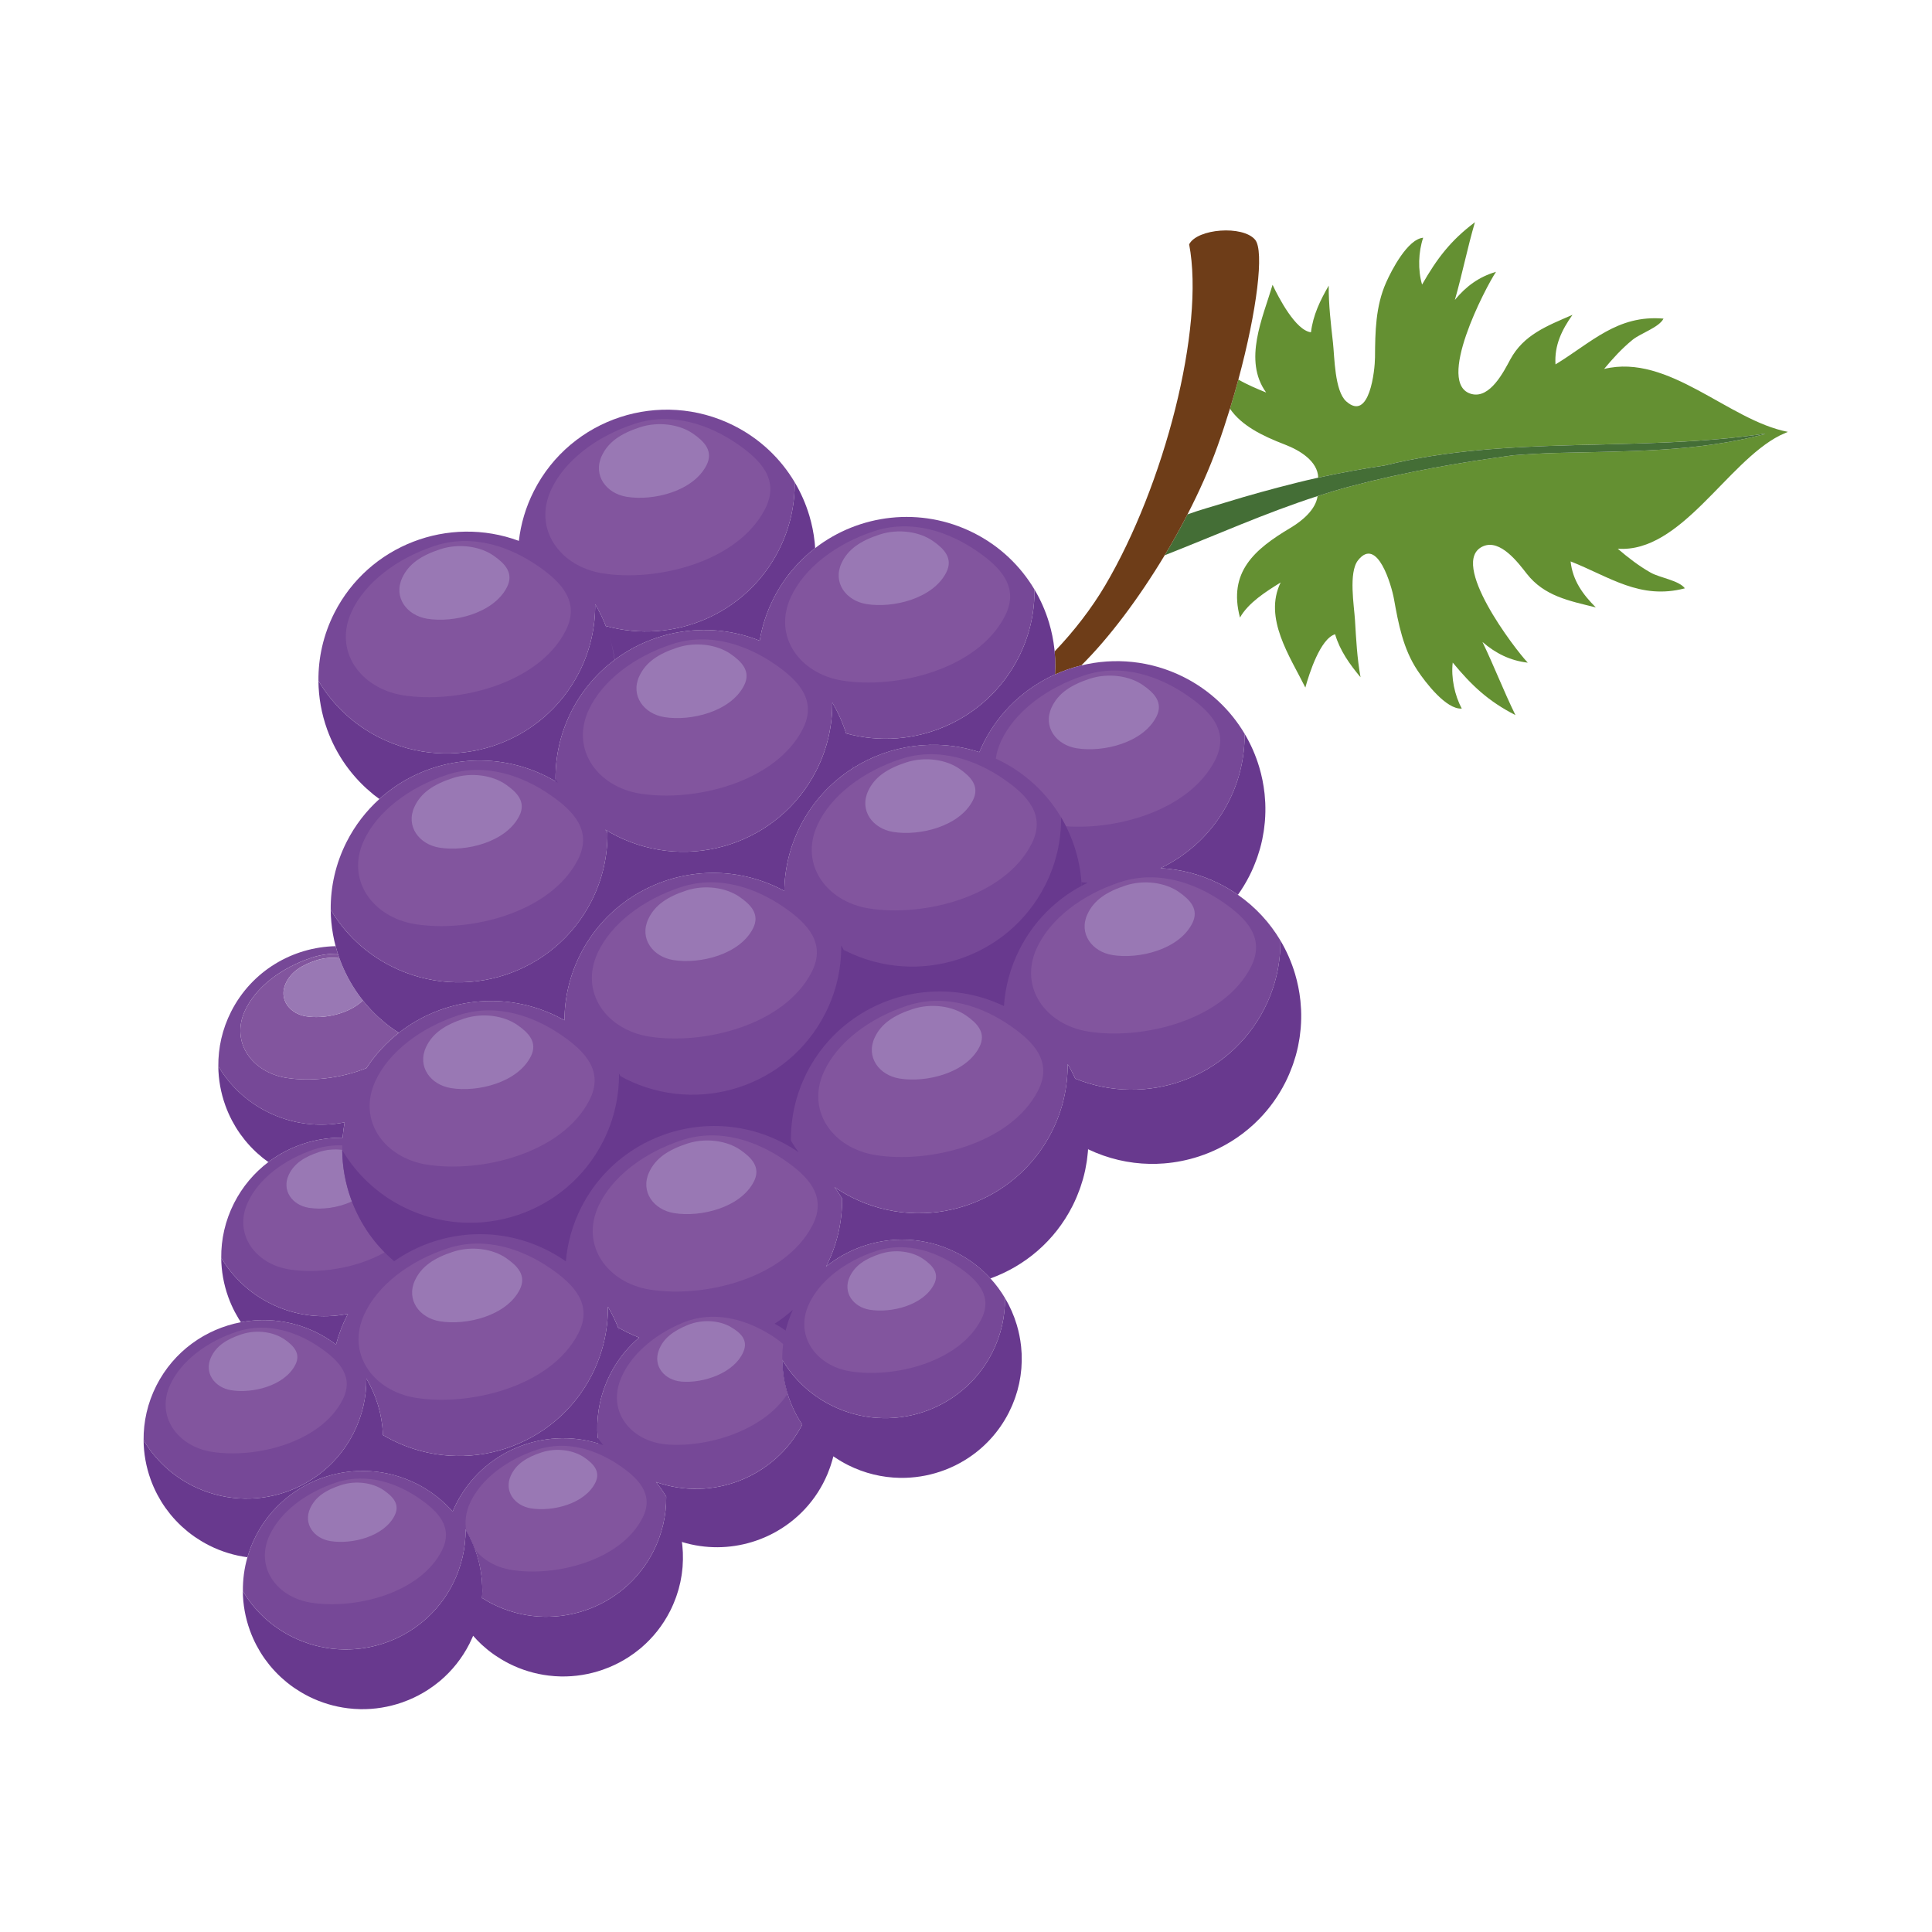 <?xml version="1.0" encoding="utf-8"?>
<!-- Generator: Adobe Illustrator 27.5.0, SVG Export Plug-In . SVG Version: 6.00 Build 0)  -->
<svg version="1.1" id="Capa_1" xmlns="http://www.w3.org/2000/svg" xmlns:xlink="http://www.w3.org/1999/xlink" x="0px" y="0px"
	 viewBox="0 0 2122 2122" style="enable-background:new 0 0 2122 2122;" xml:space="preserve">
<g>
	<path style="fill:#649032;" d="M1761.86,405.24c9.412-11.396,19.726-22.634,31.206-31.99c8.983-7.321,29.091-13.556,34.059-23.297
		c-50.759-4.43-79.237,26.38-118.662,50.285c-1.352-21.097,7.06-38.032,18.655-54.436c-27.901,12.12-53.67,21.827-68.349,49.093
		c-7.073,13.137-22.06,43.02-42.318,37.896c-40.721-10.3,15.423-117.511,26.698-134.236c-18.709,5.477-32.941,15.936-45.186,30.816
		c8.067-28.136,13.72-57.008,22.028-85.32c-26.838,20.194-41.702,39.942-58.064,68.509c-4.71-15.871-4.101-35.783,1.209-51.461
		c-17.057,1.523-34.657,35.504-40.754,49.276c-11.566,26.133-11.982,54.093-12.16,82.118c-0.088,14.083-6.008,71.285-31.637,48.31
		c-12.778-11.455-12.788-48.871-14.523-64.35c-2.345-20.936-4.832-41.612-4.671-62.741c-9.246,15.947-17.281,32.477-19.495,51.256
		c-16.795-2.024-35.444-37.829-42.169-52.172c-10.847,36.499-32.545,83.015-7.063,118.32c-9.845-4.01-20.708-8.526-30.505-14.244
		c-2.851,10.539-5.941,21.255-9.25,32.033c12.629,18.396,34.731,29.533,60.513,39.453c16.401,6.311,35.912,18.204,36.439,36.281
		c24.22-5.366,48.562-9.754,73.051-13.413c136.637-33.771,278.636-14.041,417.709-34.947l0.089,0.43
		c-75.788,19.958-150.235,18.743-227.893,20.737c-16.358,0.421-32.631,1.384-48.861,2.629
		c-59.999,8.064-119.706,18.49-178.224,33.986c-12.359,3.273-24.529,6.921-36.581,10.807c-1.995,14.831-16.749,27.165-29.85,34.965
		c-39.511,23.525-68.613,48.537-55.38,98.455c9.317-16.449,28.544-28.503,44.678-38.542c-19.098,39.09,10.214,81.275,27.123,115.419
		c4.185-15.27,16.463-53.699,32.669-58.524c5.38,18.134,16.118,33.07,27.948,47.229c-3.76-20.797-4.833-41.592-6.089-62.621
		c-0.928-15.547-7.294-52.424,3.347-65.867c21.342-26.962,36.924,28.416,39.412,42.28c4.951,27.59,10.125,55.075,25.978,78.881
		c8.354,12.546,31.491,43.069,48.561,41.697c-7.906-14.557-11.899-34.079-9.961-50.515c20.993,25.397,39.007,42.354,68.899,57.733
		c-13.013-26.502-23.503-54.004-36.248-80.374c14.602,12.601,30.412,20.511,49.783,22.755
		c-13.962-14.584-87.563-110.78-49.187-127.795c19.093-8.464,38.955,18.461,48.164,30.216
		c19.114,24.398,46.163,29.622,75.727,36.863c-14.222-14.212-25.399-29.485-27.661-50.504
		c42.927,16.916,76.243,42.48,125.513,29.561c-6.556-8.764-27.435-11.52-37.536-17.221c-12.908-7.285-24.988-16.622-36.205-26.268
		c69.441,4.866,119.7-94.607,177.888-124.335c3.124-1.341,6.144-2.684,8.942-4.03C1898.523,461.825,1832.908,387.902,1761.86,405.24
		z"/>
	<path style="fill:#446E36;" d="M1938.622,476.28c-139.073,20.907-281.073,1.176-417.709,34.947
		c-24.489,3.659-48.831,8.046-73.051,13.413c-8.193,1.815-16.371,3.74-24.536,5.79c-25.956,6.516-51.805,13.593-77.37,21.495
		c-13.586,4.2-27.915,8.055-41.678,13.036c-7.808,15.148-16.219,30.206-25.047,44.9c56.202-21.999,110.58-46.501,167.923-64.992
		c12.052-3.886,24.222-7.534,36.581-10.807c58.517-15.497,118.225-25.922,178.224-33.986c16.23-1.245,32.502-2.209,48.861-2.629
		c77.658-1.995,152.105-0.78,227.893-20.737L1938.622,476.28z"/>
	<path style="fill:#6E3D18;" d="M1378.557,263.307c-13.499-16.091-63.676-12.264-72.461,5.052
		c17.573,92.043-27.599,265.216-92.359,374.816c-14.64,24.778-33.812,49.78-55.384,72.317c0.226,2.427,0.392,4.86,0.508,7.299
		c0.017,0.368,0.045,0.734,0.06,1.102c0.229,5.62,0.185,11.266-0.181,16.92c9.304-4.205,18.981-7.53,28.903-9.946
		c30.307-29.975,63.073-73.543,91.586-121.007c8.829-14.695,17.239-29.752,25.047-44.9c12.922-25.066,24.193-50.355,32.869-74.561
		c4.93-13.756,9.522-27.671,13.765-41.494c3.309-10.778,6.399-21.494,9.25-32.033
		C1380.526,341.585,1388.788,275.501,1378.557,263.307z"/>
	<path style="fill:#764897;" d="M849.737,657.102c-7.646,15.069-12.706,30.761-15.353,46.578
		c-54.344-21.757-114.678-12.376-159.303,21.065c-1.127-8.265-2.905-16.414-5.277-24.388c2.379,7.985,4.073,16.164,5.203,24.441
		c-19.333,14.505-35.724,33.503-47.371,56.458c-12.156,23.959-17.711,49.488-17.474,74.592c-0.009-0.015-0.019-0.029-0.028-0.044
		c0.002,0.193,0.017,0.384,0.025,0.577c0.008,0.615-0.026,1.232-0.011,1.847c-3.23-1.907-6.517-3.754-9.921-5.463
		c-62.172-31.197-134.859-19.13-183.508,24.805c-2.002-1.452-4.009-2.9-5.928-4.43c1.919,1.53,3.888,3.012,5.889,4.464
		c-14.383,12.999-26.688,28.754-35.966,47.04c-12.154,23.955-17.73,49.476-17.486,74.573c15.351,25.824,38.022,47.75,66.953,62.267
		c80.576,40.433,178.855,8.251,219.512-71.879c12.149-23.944,17.732-49.457,17.503-74.547c-0.758-1.276-1.503-2.557-2.297-3.813
		c3.947,2.419,7.988,4.736,12.204,6.851c80.576,40.433,178.855,8.251,219.512-71.88c12.149-23.944,17.732-49.457,17.502-74.547
		c6.817,11.473,12.18,23.72,15.994,36.434c-0.259-0.863-0.515-1.728-0.788-2.586c73.562,20.282,153.692-13.091,189.393-83.454
		c12.149-23.944,17.731-49.458,17.502-74.547c-15.351-25.835-38.03-47.771-66.969-62.292
		c-58.195-29.201-125.611-20.511-173.897,16.747c-0.122-1.846-0.285-3.686-0.471-5.524c0.188,1.85,0.291,3.711,0.415,5.57
		C876.75,616.34,861.019,634.867,849.737,657.102z"/>
	<path style="fill:#764897;" d="M1359.666,982.812c-6.377-4.441-13.131-8.503-20.285-12.092
		c-20.809-10.443-42.798-16.003-64.672-17.184c31.243-14.987,57.969-39.912,74.802-73.088
		c12.149-23.945,17.732-49.457,17.503-74.547c-15.351-25.835-38.029-47.771-66.969-62.293
		c-36.175-18.152-75.906-21.626-112.401-12.739c-9.922,2.417-19.599,5.741-28.903,9.946c0.365-5.654,0.409-11.3,0.181-16.92
		c0.231,5.63,0.114,11.289-0.251,16.952c-32.674,14.784-60.708,40.289-78.138,74.64c-1.778,3.505-3.367,7.053-4.867,10.619
		c-47.551-15.527-98.582-8.063-139.075,17.736l-0.058,0.038c-23.769,15.158-43.914,36.613-57.555,63.497
		c-11.611,22.883-17.244,47.2-17.523,71.209c-1.484-0.802-2.951-1.623-4.469-2.385c-55.575-27.888-119.566-21.22-167.27,11.888
		l-0.041,0.03c-21.441,14.891-39.595,35.115-52.201,59.961c-11.827,23.309-17.434,48.106-17.515,72.551
		c-2.313-1.303-4.662-2.565-7.061-3.769c-58.568-29.389-126.468-20.383-174.816,17.484l-0.074,0.059
		c-13.644,10.7-25.729,23.691-35.6,38.783c-28.715,11.493-61.888,14.854-88.061,10.628c-37.173-6.003-61.425-38.854-45.254-73.859
		c11.782-25.506,39.665-47.094,73.643-58.22c9.561-3.131,19.057-4.344,28.317-4.176l-2.438-8.339
		c-47.075,0.995-92.064,27.137-114.755,71.857c-9.784,19.283-14.272,39.827-14.072,60.029
		c12.357,20.784,30.604,38.432,53.889,50.116c27.27,13.684,57.052,16.998,84.854,11.492c-1.037,5.622-1.78,11.26-2.21,16.898
		c-29.372-0.383-58.178,9.063-81.557,26.752l-0.034,0.024c-15.363,11.631-28.384,26.812-37.667,45.107
		c-9.784,19.283-14.272,39.827-14.073,60.028c12.355,20.784,30.604,38.432,53.89,50.117c27.425,13.762,57.388,17.036,85.324,11.397
		c-0.323,0.616-0.672,1.207-0.987,1.828c-5.276,10.398-9.296,21.094-12.166,31.921c-6.346-4.809-13.196-9.136-20.576-12.839
		c-26.935-13.516-56.322-16.921-83.829-11.697l-0.056,0.011c-38.705,7.367-73.679,31.849-92.805,69.543
		c-9.784,19.283-14.272,39.827-14.073,60.029c12.357,20.784,30.604,38.431,53.889,50.116
		c64.857,32.544,143.963,6.641,176.689-57.857c9.779-19.274,14.273-39.809,14.089-60.005c11.045,18.588,17.315,39.696,18.221,61.329
		l0.088,0.811c3.247,1.921,6.57,3.76,9.995,5.479c80.577,40.433,178.855,8.251,219.512-71.879
		c12.149-23.945,17.732-49.458,17.503-74.548c4.912,8.265,9.037,16.943,12.403,25.896c-0.403-1.075-0.779-2.161-1.206-3.227
		c2.943,1.713,5.92,3.389,9.007,4.937c4.651,2.334,9.366,4.398,14.12,6.253c-5.4,4.585-10.467,9.609-15.108,15.089
		c-0.176-0.819-0.435-1.615-0.624-2.431c0.189,0.83,0.395,1.655,0.574,2.487c-8.425,9.959-15.493,21.34-20.789,33.993
		c-8.353,19.958-11.283,40.785-9.598,60.938c-0.017-0.024-0.038-0.047-0.055-0.072c0.075,0.909,0.211,1.809,0.318,2.713
		c0.124,1.192,0.2,2.392,0.356,3.579c-60.15-18.393-126.639,8.378-155.943,66.133c-1.455,2.869-2.754,5.775-3.979,8.694
		c-10.823-12.303-24.135-22.801-39.712-30.618c-64.857-32.544-143.964-6.641-176.689,57.857c-3.789,7.468-6.756,15.13-9,22.884
		c-3.562,12.305-5.128,24.842-5.001,37.255c12.356,20.735,30.576,38.343,53.819,50.006c64.857,32.545,143.963,6.641,176.689-57.857
		c9.78-19.273,14.272-39.809,14.089-60.005c0.77,1.297,1.431,2.647,2.156,3.967c1.155,2.108,2.289,4.225,3.325,6.389
		c0.615,1.284,1.173,2.592,1.745,3.895c0.914,2.081,1.789,4.177,2.593,6.301c6.493,17.144,9.441,35.584,8.314,54.131
		c-0.044,0.734-0.016,0.655-0.016,0.655c3.696,2.344,7.489,4.585,11.486,6.592c64.857,32.544,143.964,6.641,176.69-57.857
		c9.779-19.273,14.272-39.809,14.088-60.004c-3.332-5.609-7.094-10.985-11.272-16.08c61.968,21.89,130.612-5.34,160.652-63.068
		c0.682,1.023,1.362,2.045,2.073,3.05c-9.505-13.44-16.331-28.517-20.226-44.354c-0.139-0.565-0.252-1.138-0.384-1.705
		c-0.56-2.416-1.053-4.849-1.475-7.296c-0.115-0.662-0.236-1.324-0.339-1.989c-0.468-2.984-0.86-5.982-1.12-9
		c-0.005-0.05-0.005-0.102-0.01-0.152c-0.253-2.977-0.379-5.97-0.426-8.969c-0.004-0.265-0.005-0.532-0.008-0.797
		c12.356,20.772,30.597,38.411,53.872,50.09c64.857,32.545,143.964,6.641,176.69-57.857c9.766-19.248,14.258-39.755,14.087-59.925
		c-4.558-7.682-9.883-14.956-16.015-21.638c-10.485-11.425-23.176-21.199-37.888-28.582c-33.981-17.051-71.865-18.033-104.949-5.85
		l-0.064,0.022c-13.562,5.002-26.302,12.225-37.644,21.463c0.036-0.072,0.077-0.139,0.113-0.211
		c12.149-23.944,17.732-49.457,17.503-74.547c-2.566-4.318-5.335-8.522-8.306-12.605c6.002,4.101,12.312,7.891,18.995,11.244
		c80.576,40.433,178.855,8.251,219.512-71.879c12.149-23.944,17.731-49.457,17.502-74.547c3.294,5.544,6.231,11.276,8.835,17.147
		c-0.167-0.378-0.301-0.768-0.471-1.145c78.179,31.964,169.146-0.808,207.864-77.118c12.147-23.939,17.729-49.446,17.502-74.532
		C1394.799,1013.576,1379.088,996.339,1359.666,982.812z"/>
	<path style="fill:#764897;" d="M416.708,810.063c80.576,40.433,178.855,8.251,219.512-71.879
		c12.15-23.944,17.732-49.457,17.503-74.547c5.064,8.521,9.316,17.472,12.735,26.721c-0.342-0.933-0.66-1.875-1.022-2.802
		c73.711,20.6,154.149-12.753,189.939-83.291c12.149-23.944,17.73-49.456,17.503-74.545c-15.339-25.842-38.027-47.772-66.969-62.296
		c-80.576-40.433-178.855-8.251-219.513,71.879c-8.962,17.664-14.366,36.183-16.498,54.755
		c-76.971-28.46-164.795,4.546-202.657,79.165c-12.155,23.957-17.73,49.479-17.483,74.577
		C365.108,773.622,387.779,795.546,416.708,810.063z"/>
	<path style="fill:#82559E;" d="M314.345,1183.816c26.173,4.226,59.346,0.865,88.061-10.628c9.871-15.092,21.956-28.083,35.6-38.783
		c-1.273-0.815-2.506-1.671-3.749-2.517c-0.602-0.409-1.219-0.801-1.815-1.217c-2.805-1.962-5.531-4.001-8.18-6.113
		c-0.545-0.434-1.067-0.888-1.605-1.328c-2.175-1.781-4.294-3.61-6.361-5.488c-0.613-0.558-1.229-1.112-1.833-1.678
		c-4.998-4.685-9.654-9.649-13.965-14.858c-0.438-0.529-0.866-1.062-1.296-1.597c-0.219-0.271-0.442-0.54-0.659-0.812
		c-15.542,15.137-43.034,20.577-62.566,17.423c-18.193-2.938-30.061-19.015-22.147-36.146c5.767-12.483,17.039-19.874,33.668-25.319
		c8.278-2.71,17.06-3.346,25.244-2.3c-0.582-1.625-1.161-3.25-1.692-4.893c-9.26-0.168-18.756,1.045-28.317,4.176
		c-33.979,11.126-61.861,32.714-73.643,58.22C252.92,1144.963,277.172,1177.813,314.345,1183.816z"/>
	<path style="fill:#82559E;" d="M350.702,1265.173c8.256-2.704,17.012-3.339,25.176-2.305c-0.01-1.619-0.025-3.236,0.012-4.858
		c-9.775-0.356-19.83,0.831-29.954,4.146c-33.979,11.127-61.862,32.715-73.644,58.221c-16.171,35.005,8.081,67.856,45.255,73.859
		c31.493,5.085,73.104-0.802,104.887-18.676c-3.246-3.302-6.34-6.721-9.269-10.258c-0.437-0.527-0.863-1.06-1.292-1.592
		c-1.939-2.405-3.812-4.853-5.604-7.353c-0.182-0.254-0.374-0.501-0.554-0.755c-2.032-2.872-3.962-5.804-5.797-8.79
		c-0.139-0.225-0.267-0.455-0.405-0.681c-1.693-2.786-3.292-5.622-4.811-8.497c-0.177-0.334-0.357-0.666-0.531-1.001
		c-2.879-5.543-5.458-11.227-7.676-17.047c-14.928,7.105-33.2,9.334-47.315,7.055c-18.193-2.938-30.061-19.015-22.147-36.146
		C322.8,1278.01,334.072,1270.618,350.702,1265.173z"/>
	<path style="fill:#82559E;" d="M661.542,629.668c59.67,9.635,148.774-12.198,178.813-70.696
		c16.523-32.178-5.325-53.901-30.13-71.095c-29.845-20.685-71.2-36.123-113.413-22.3c-42.214,13.823-76.855,40.644-91.492,72.331
		C585.229,581.397,615.359,622.211,661.542,629.668z"/>
	<path style="fill:#82559E;" d="M924.883,747.467c59.671,9.635,148.774-12.198,178.813-70.696
		c16.523-32.178-5.324-53.901-30.13-71.095c-29.844-20.685-71.199-36.123-113.413-22.3c-42.214,13.823-76.854,40.643-91.492,72.331
		C848.571,699.196,878.701,740.009,924.883,747.467z"/>
	<path style="fill:#82559E;" d="M1093.729,833.257c1.589,0.736,3.184,1.449,4.76,2.241c32.528,16.322,57.184,41.989,72.365,72.06
		c58.67,4.096,136.051-18.683,163.637-72.402c16.523-32.178-5.325-53.901-30.13-71.095c-29.845-20.686-71.199-36.123-113.414-22.301
		c-42.214,13.823-76.854,40.644-91.492,72.331C1096.46,820.574,1094.604,826.994,1093.729,833.257z"/>
	<path style="fill:#82559E;" d="M442.387,763.587c59.671,9.636,148.774-12.198,178.813-70.695
		c16.523-32.178-5.324-53.901-30.13-71.095c-29.845-20.686-71.199-36.124-113.413-22.301
		c-42.215,13.823-76.854,40.644-91.493,72.331C366.075,715.317,396.204,756.13,442.387,763.587z"/>
	<path style="fill:#82559E;" d="M738.052,707.53c-42.214,13.823-76.854,40.643-91.492,72.33
		c-20.089,43.489,10.039,84.302,56.223,91.76c59.671,9.635,148.774-12.199,178.813-70.696c16.524-32.178-5.324-53.901-30.13-71.095
		C821.62,709.145,780.265,693.707,738.052,707.53z"/>
	<path style="fill:#82559E;" d="M634.675,944.313c16.523-32.178-5.325-53.901-30.13-71.095
		c-29.845-20.685-71.199-36.123-113.414-22.3c-42.214,13.823-76.854,40.644-91.492,72.331c-20.09,43.489,10.039,84.303,56.222,91.76
		C515.532,1024.644,604.636,1002.81,634.675,944.313z"/>
	<path style="fill:#82559E;" d="M954.122,997.741c59.671,9.635,148.774-12.199,178.813-70.696
		c16.523-32.178-5.324-53.901-30.13-71.095c-29.845-20.685-71.199-36.122-113.413-22.299c-42.214,13.823-76.855,40.643-91.493,72.33
		C877.809,949.471,907.939,990.284,954.122,997.741z"/>
	<path style="fill:#82559E;" d="M1343.697,991.173c-29.844-20.686-71.199-36.123-113.413-22.3
		c-42.214,13.823-76.855,40.643-91.493,72.331c-20.089,43.489,10.04,84.302,56.223,91.759
		c59.671,9.636,148.774-12.198,178.813-70.696C1390.35,1030.09,1368.503,1008.366,1343.697,991.173z"/>
	<path style="fill:#82559E;" d="M712.618,1138.444c59.671,9.635,148.774-12.198,178.813-70.696
		c16.524-32.177-5.324-53.901-30.13-71.094c-29.844-20.686-71.199-36.123-113.413-22.3c-42.214,13.823-76.854,40.644-91.493,72.331
		C636.305,1090.174,666.435,1130.987,712.618,1138.444z"/>
	<path style="fill:#82559E;" d="M617.212,1137.314c-29.845-20.686-71.199-36.123-113.413-22.3
		c-42.215,13.823-76.854,40.643-91.493,72.331c-20.089,43.489,10.039,84.302,56.223,91.759
		c59.671,9.636,148.774-12.198,178.813-70.696C663.866,1176.232,642.018,1154.508,617.212,1137.314z"/>
	<path style="fill:#82559E;" d="M1109.967,1126.836c-29.845-20.686-71.199-36.123-113.414-22.3
		c-42.214,13.823-76.854,40.643-91.492,72.331c-20.09,43.489,10.039,84.302,56.223,91.76c59.67,9.635,148.774-12.199,178.813-70.696
		C1156.62,1165.753,1134.772,1144.03,1109.967,1126.836z"/>
	<path style="fill:#82559E;" d="M862.263,1274.623c-29.844-20.686-71.199-36.123-113.413-22.3
		c-42.214,13.823-76.854,40.643-91.492,72.331c-20.089,43.489,10.039,84.302,56.223,91.759
		c59.671,9.636,148.774-12.198,178.813-70.696C908.917,1313.54,887.069,1291.816,862.263,1274.623z"/>
	<path style="fill:#82559E;" d="M456.362,1535.234c59.671,9.635,148.774-12.199,178.813-70.696
		c16.523-32.178-5.324-53.901-30.13-71.095c-29.844-20.686-71.199-36.123-113.413-22.301
		c-42.214,13.823-76.855,40.644-91.492,72.331C380.049,1486.964,410.179,1527.777,456.362,1535.234z"/>
	<path style="fill:#82559E;" d="M860.154,1476.233c-5.129-4.555-11.174-8.599-17.428-12.292
		c-25.179-14.865-59.287-24.846-92.36-11.287c-33.073,13.559-59.3,37.11-69.182,63.402c-13.563,36.083,13.031,67.09,50.546,70.383
		c44.475,3.904,107.249-14.924,133.266-55.682C859.602,1513.301,857.843,1494.726,860.154,1476.233z"/>
	<path style="fill:#82559E;" d="M1053.431,1392.049c-24.022-16.65-57.309-29.076-91.288-17.95
		c-33.979,11.126-61.861,32.715-73.644,58.22c-16.171,35.005,8.081,67.856,45.254,73.859c48.03,7.755,119.751-9.819,143.929-56.904
		C1090.984,1423.374,1073.398,1405.888,1053.431,1392.049z"/>
	<path style="fill:#82559E;" d="M681.316,1610.178c-24.023-16.65-57.31-29.076-91.288-17.949
		c-33.978,11.126-61.862,32.714-73.644,58.22c-4.912,10.633-6.048,21.054-4.272,30.597c3.931,6.787,7.228,13.899,9.874,21.243
		c8.995,11.236,23.007,19.331,39.652,22.019c48.03,7.756,119.751-9.818,143.929-56.904
		C718.868,1641.503,701.282,1624.017,681.316,1610.178z"/>
	<path style="fill:#82559E;" d="M376.2,1537.64c13.3-25.901-4.286-43.386-24.252-57.225c-24.022-16.65-57.309-29.076-91.288-17.95
		c-33.979,11.126-61.861,32.714-73.644,58.22c-16.17,35.005,8.081,67.856,45.255,73.859
		C280.301,1602.299,352.021,1584.725,376.2,1537.64z"/>
	<path style="fill:#82559E;" d="M460.936,1646.111c-24.023-16.65-57.309-29.076-91.288-17.95
		c-33.978,11.126-61.861,32.715-73.644,58.22c-16.171,35.005,8.081,67.856,45.254,73.859c48.03,7.756,119.751-9.818,143.93-56.904
		C498.488,1677.436,480.902,1659.95,460.936,1646.111z"/>
	<path style="fill:#9978B4;" d="M335.979,1116.22c19.531,3.154,47.024-2.286,62.566-17.423c-1.704-2.141-3.354-4.318-4.941-6.535
		c-0.182-0.255-0.376-0.503-0.556-0.759c-2.033-2.873-3.964-5.806-5.799-8.792c-0.136-0.222-0.263-0.448-0.398-0.67
		c-1.694-2.788-3.294-5.625-4.814-8.502c-0.177-0.336-0.358-0.669-0.533-1.006c-3.257-6.271-6.093-12.737-8.503-19.359
		c-0.071-0.198-0.141-0.395-0.211-0.593c-0.016-0.042-0.03-0.084-0.045-0.127c-8.184-1.046-16.966-0.411-25.244,2.3
		c-16.629,5.446-27.901,12.837-33.668,25.319C305.918,1097.205,317.786,1113.282,335.979,1116.22z"/>
	<path style="fill:#9978B4;" d="M375.878,1262.868c-8.164-1.034-16.92-0.398-25.176,2.305
		c-16.629,5.445-27.902,12.837-33.668,25.319c-7.914,17.131,3.955,33.208,22.147,36.146c14.115,2.279,32.387,0.05,47.315-7.055
		c-0.292-0.766-0.548-1.545-0.829-2.316c-0.071-0.195-0.139-0.391-0.21-0.586C379.277,1299.492,375.999,1281.298,375.878,1262.868z"
		/>
	<path style="fill:#9978B4;" d="M775.93,511.09c8.087-15.748-2.606-26.38-14.746-34.793c-14.605-10.123-37.793-13.736-58.452-6.971
		c-20.66,6.765-34.664,15.948-41.827,31.456c-9.832,21.283,4.913,41.257,27.515,44.907
		C717.623,550.404,761.229,539.718,775.93,511.09z"/>
	<path style="fill:#9978B4;" d="M1039.271,628.889c8.086-15.747-2.606-26.379-14.746-34.793
		c-14.606-10.123-37.793-13.736-58.453-6.971c-20.659,6.765-34.663,15.948-41.827,31.455c-9.832,21.284,4.914,41.257,27.516,44.907
		C980.963,668.202,1024.57,657.517,1039.271,628.889z"/>
	<path style="fill:#9978B4;" d="M1270.065,787.273c8.087-15.748-2.605-26.38-14.745-34.794
		c-14.606-10.124-37.793-13.736-58.452-6.971c-20.659,6.765-34.663,15.948-41.827,31.456c-9.832,21.283,4.914,41.257,27.515,44.907
		C1211.758,826.587,1255.365,815.902,1270.065,787.273z"/>
	<path style="fill:#9978B4;" d="M556.775,645.01c8.086-15.747-2.606-26.379-14.745-34.793
		c-14.606-10.124-37.793-13.736-58.452-6.971c-20.66,6.765-34.664,15.948-41.827,31.456c-9.832,21.283,4.913,41.257,27.514,44.906
		C498.467,684.323,542.074,673.638,556.775,645.01z"/>
	<path style="fill:#9978B4;" d="M817.17,753.043c8.087-15.747-2.606-26.378-14.745-34.793
		c-14.606-10.124-37.793-13.736-58.453-6.971c-20.659,6.765-34.663,15.948-41.827,31.456c-9.832,21.283,4.913,41.257,27.514,44.906
		C758.862,792.356,802.469,781.671,817.17,753.043z"/>
	<path style="fill:#9978B4;" d="M482.739,931.029c29.202,4.716,72.809-5.97,87.51-34.598c8.087-15.748-2.605-26.379-14.745-34.794
		c-14.606-10.123-37.793-13.735-58.453-6.971c-20.659,6.765-34.663,15.948-41.827,31.455
		C445.392,907.405,460.138,927.38,482.739,931.029z"/>
	<path style="fill:#9978B4;" d="M995.312,837.399c-20.659,6.765-34.664,15.948-41.828,31.456
		c-9.832,21.283,4.914,41.257,27.516,44.906c29.202,4.716,72.809-5.969,87.51-34.598c8.086-15.747-2.606-26.379-14.746-34.793
		C1039.159,834.247,1015.971,830.635,995.312,837.399z"/>
	<path style="fill:#9978B4;" d="M1294.656,979.593c-14.605-10.124-37.793-13.736-58.452-6.971
		c-20.66,6.765-34.664,15.948-41.828,31.456c-9.831,21.283,4.914,41.257,27.516,44.906c29.202,4.716,72.809-5.97,87.51-34.598
		C1317.488,998.638,1306.796,988.007,1294.656,979.593z"/>
	<path style="fill:#9978B4;" d="M739.495,1054.465c29.203,4.716,72.809-5.97,87.511-34.598c8.086-15.747-2.606-26.379-14.746-34.793
		c-14.606-10.123-37.793-13.735-58.453-6.971c-20.659,6.765-34.663,15.948-41.827,31.455
		C702.149,1030.842,716.894,1050.815,739.495,1054.465z"/>
	<path style="fill:#9978B4;" d="M509.72,1118.763c-20.66,6.765-34.664,15.948-41.827,31.456
		c-9.832,21.283,4.913,41.257,27.514,44.906c29.203,4.716,72.809-5.97,87.51-34.598c8.087-15.747-2.606-26.379-14.745-34.793
		C553.566,1115.611,530.379,1111.998,509.72,1118.763z"/>
	<path style="fill:#9978B4;" d="M1060.926,1115.255c-14.605-10.123-37.793-13.736-58.451-6.971
		c-20.66,6.765-34.664,15.948-41.828,31.455c-9.832,21.284,4.913,41.257,27.515,44.907c29.203,4.716,72.81-5.97,87.51-34.598
		C1083.758,1134.302,1073.066,1123.67,1060.926,1115.255z"/>
	<path style="fill:#9978B4;" d="M813.222,1263.043c-14.606-10.124-37.793-13.736-58.452-6.971
		c-20.659,6.765-34.663,15.948-41.827,31.456c-9.832,21.283,4.913,41.257,27.515,44.906c29.202,4.716,72.809-5.97,87.51-34.598
		C836.054,1282.089,825.362,1271.457,813.222,1263.043z"/>
	<path style="fill:#9978B4;" d="M570.75,1416.657c8.086-15.748-2.606-26.38-14.746-34.793
		c-14.605-10.124-37.793-13.736-58.452-6.971c-20.659,6.765-34.664,15.948-41.827,31.456c-9.832,21.283,4.914,41.257,27.516,44.907
		C512.442,1455.97,556.048,1445.285,570.75,1416.657z"/>
	<path style="fill:#9978B4;" d="M802.675,1457.505c-12.322-7.274-31.149-8.822-47.335-2.187
		c-16.185,6.636-26.886,14.824-31.723,27.692c-6.637,17.659,6.378,32.833,24.738,34.445c23.721,2.082,58.097-9.039,68.21-32.879
		C822.127,1471.464,812.917,1463.553,802.675,1457.505z"/>
	<path style="fill:#9978B4;" d="M1013.958,1382.727c-11.756-8.149-30.42-11.056-47.049-5.611
		c-16.629,5.446-27.901,12.837-33.667,25.319c-7.914,17.131,3.954,33.208,22.147,36.146c23.506,3.795,58.606-4.805,70.438-27.849
		C1032.336,1398.058,1023.73,1389.5,1013.958,1382.727z"/>
	<path style="fill:#9978B4;" d="M641.842,1600.857c-11.756-8.149-30.42-11.056-47.049-5.611
		c-16.629,5.445-27.901,12.837-33.667,25.319c-7.914,17.131,3.954,33.208,22.147,36.146c23.506,3.796,58.606-4.805,70.438-27.848
		C660.22,1616.187,651.614,1607.63,641.842,1600.857z"/>
	<path style="fill:#9978B4;" d="M312.474,1471.093c-11.756-8.148-30.42-11.056-47.049-5.611
		c-16.629,5.445-27.901,12.837-33.667,25.319c-7.914,17.131,3.954,33.208,22.147,36.146c23.505,3.796,58.605-4.805,70.438-27.848
		C330.852,1486.423,322.245,1477.866,312.474,1471.093z"/>
	<path style="fill:#9978B4;" d="M421.462,1636.79c-11.757-8.149-30.42-11.056-47.049-5.611
		c-16.629,5.445-27.901,12.837-33.667,25.319c-7.914,17.131,3.954,33.208,22.147,36.146c23.505,3.796,58.605-4.805,70.438-27.848
		C439.84,1652.12,431.233,1643.562,421.462,1636.79z"/>
	<g>
		<path style="fill:#68398E;" d="M247.652,1214.545c1.935,5.325,4.222,10.524,6.837,15.567c0.143,0.276,0.292,0.549,0.438,0.825
			c1.219,2.31,2.507,4.587,3.865,6.826c0.111,0.183,0.216,0.369,0.328,0.551c1.475,2.404,3.03,4.762,4.665,7.073
			c0.146,0.206,0.301,0.406,0.449,0.612c1.439,2.011,2.948,3.978,4.506,5.912c0.347,0.431,0.692,0.862,1.046,1.289
			c3.467,4.191,7.217,8.185,11.237,11.955c0.486,0.457,0.984,0.904,1.479,1.354c1.661,1.512,3.369,2.984,5.119,4.418
			c0.433,0.354,0.852,0.719,1.29,1.067c1.894,1.511,3.858,2.958,5.851,4.373c23.379-17.689,52.185-27.135,81.557-26.752
			c0.43-5.638,1.173-11.276,2.21-16.898c-27.802,5.506-57.583,2.192-84.854-11.492c-23.294-11.689-41.548-29.346-53.904-50.14
			c0.135,14.711,2.775,29.238,7.703,42.964C247.534,1214.214,247.592,1214.38,247.652,1214.545z"/>
		<path style="fill:#68398E;" d="M296.878,1431.644c-23.295-11.689-41.549-29.345-53.905-50.14
			c0.134,14.718,2.777,29.251,7.709,42.981c0.056,0.155,0.11,0.31,0.167,0.464c1.938,5.334,4.228,10.542,6.849,15.594
			c0.137,0.266,0.281,0.53,0.421,0.795c1.227,2.324,2.521,4.614,3.888,6.866c0.105,0.172,0.203,0.348,0.308,0.52
			c0.736,1.199,1.553,2.353,2.329,3.53c27.507-5.224,56.894-1.818,83.829,11.697c7.38,3.703,14.23,8.03,20.576,12.839
			c2.871-10.827,6.89-21.523,12.166-31.921c0.315-0.621,0.664-1.213,0.987-1.828C354.266,1448.68,324.302,1445.406,296.878,1431.644
			z"/>
		<path style="fill:#68398E;" d="M677.103,918.096c-4.216-2.115-8.257-4.432-12.204-6.851c0.794,1.256,1.54,2.537,2.297,3.813
			c0.229,25.089-5.353,50.602-17.503,74.547c-40.658,80.13-138.936,112.312-219.512,71.879
			c-28.94-14.522-51.618-36.458-66.969-62.293c0.167,18.282,3.45,36.334,9.575,53.39c0.071,0.198,0.141,0.395,0.211,0.593
			c2.407,6.621,5.25,13.088,8.503,19.359c0.175,0.337,0.357,0.671,0.533,1.006c1.519,2.878,3.122,5.714,4.814,8.502
			c0.135,0.222,0.262,0.448,0.398,0.67c1.834,2.987,3.767,5.919,5.799,8.792c0.18,0.256,0.374,0.504,0.556,0.759
			c1.789,2.499,3.663,4.944,5.6,7.347c0.43,0.534,0.858,1.068,1.296,1.597c4.309,5.209,8.97,10.172,13.965,14.858
			c0.604,0.566,1.22,1.121,1.833,1.678c2.066,1.878,4.186,3.707,6.361,5.488c0.538,0.44,1.06,0.894,1.605,1.328
			c2.649,2.112,5.376,4.151,8.18,6.113c0.595,0.416,1.213,0.808,1.815,1.217c1.247,0.848,2.547,1.64,3.823,2.458
			c48.348-37.868,116.248-46.874,174.816-17.484c2.399,1.203,4.748,2.466,7.061,3.769c0.081-24.445,5.688-49.241,17.515-72.551
			c12.606-24.846,30.76-45.07,52.201-59.961c-0.13-2.11-0.259-4.22-0.471-6.32c0.211,2.092,0.384,4.187,0.513,6.29
			c47.704-33.108,111.695-39.776,167.27-11.888c1.518,0.762,2.985,1.583,4.469,2.385c0.279-24.01,5.912-48.327,17.523-71.209
			c13.641-26.884,33.786-48.339,57.555-63.497c-0.123-1.828-0.224-3.659-0.409-5.48c0.183,1.811,0.345,3.624,0.467,5.443
			c40.493-25.8,91.524-33.263,139.075-17.736c1.501-3.566,3.089-7.114,4.867-10.619c17.43-34.351,45.464-59.855,78.138-74.64
			c0.365-5.664,0.483-11.323,0.251-16.952c-0.015-0.368-0.043-0.734-0.06-1.102c-0.138-2.855-0.349-5.702-0.637-8.54
			c-0.045-0.452-0.091-0.905-0.14-1.357c-1.069-9.719-2.999-19.309-5.78-28.646c-0.031-0.106-0.065-0.212-0.097-0.318
			c-3.814-12.707-9.172-24.947-15.986-36.415c-0.001,0-0.001-0.001-0.002-0.001c0.229,25.089-5.353,50.603-17.502,74.547
			c-35.702,70.363-115.831,103.736-189.393,83.454c0.273,0.859,0.529,1.723,0.788,2.586c-3.814-12.714-9.177-24.961-15.994-36.434
			c0.23,25.09-5.353,50.603-17.502,74.547C855.958,926.347,757.679,958.529,677.103,918.096z"/>
		<path style="fill:#68398E;" d="M1359.666,982.812c4.667-6.551,8.91-13.522,12.658-20.907c0.011-0.023,0.021-0.046,0.032-0.069
			c1.466-2.893,2.81-5.813,4.087-8.747c0.397-0.912,0.761-1.831,1.14-2.747c0.878-2.123,1.713-4.255,2.495-6.396
			c0.356-0.976,0.709-1.952,1.045-2.932c0.807-2.35,1.55-4.709,2.243-7.075c0.197-0.674,0.418-1.343,0.606-2.018
			c0.855-3.073,1.619-6.157,2.286-9.249c0.111-0.516,0.195-1.032,0.301-1.548c0.532-2.596,1.002-5.197,1.403-7.801
			c0.128-0.83,0.241-1.659,0.356-2.491c0.339-2.452,0.621-4.906,0.845-7.36c0.062-0.686,0.137-1.372,0.19-2.058
			c0.499-6.392,0.624-12.779,0.363-19.131c-0.016-0.373-0.044-0.745-0.061-1.118c-0.137-2.85-0.349-5.693-0.636-8.525
			c-0.046-0.456-0.092-0.912-0.142-1.367c-1.068-9.717-2.998-19.305-5.779-28.64c-0.032-0.106-0.065-0.211-0.096-0.317
			c-3.814-12.706-9.172-24.944-15.985-36.41c-0.001-0.002-0.002-0.004-0.003-0.006v0c0.229,25.09-5.353,50.602-17.503,74.547
			c-16.833,33.177-43.559,58.102-74.802,73.088c21.873,1.181,43.863,6.742,64.672,17.184
			C1346.535,974.309,1353.289,978.371,1359.666,982.812z"/>
		<path style="fill:#68398E;" d="M1194.669,969.51c-2.264-0.122-4.529-0.301-6.794-0.519c0.094,1.286,0.15,2.576,0.213,3.865
			C1190.259,971.693,1192.45,970.575,1194.669,969.51z"/>
		<path style="fill:#68398E;" d="M359.525,801.747c2.407,6.625,5.251,13.093,8.506,19.367c0.173,0.335,0.354,0.665,0.53,0.999
			c1.519,2.879,3.122,5.716,4.816,8.506c0.135,0.223,0.262,0.45,0.398,0.672c1.835,2.988,3.769,5.921,5.8,8.795
			c0.179,0.252,0.369,0.496,0.548,0.747c1.792,2.503,3.669,4.952,5.609,7.359c0.429,0.532,0.855,1.065,1.292,1.592
			c4.308,5.208,8.967,10.171,13.963,14.856c0.606,0.569,1.225,1.125,1.841,1.686c2.061,1.874,4.178,3.7,6.349,5.477
			c0.541,0.444,1.067,0.9,1.615,1.337c1.919,1.53,3.926,2.977,5.928,4.43c48.649-43.935,121.336-56.002,183.508-24.805
			c3.404,1.709,6.69,3.556,9.921,5.463c-0.015-0.615,0.019-1.232,0.011-1.847c0.026,0.635,0.067,1.268,0.082,1.903
			c0.81,0.479,1.617,0.96,2.416,1.451c-0.824-1.3-1.708-2.567-2.495-3.886c-0.237-25.104,5.317-50.633,17.474-74.592
			c11.647-22.955,28.037-41.953,47.371-56.458c-1.13-8.277-2.824-16.456-5.203-24.441c2.372,7.973,4.15,16.123,5.277,24.388
			c44.625-33.441,104.96-42.821,159.303-21.065c2.647-15.816,7.707-31.508,15.353-46.578c11.282-22.236,27.013-40.762,45.559-55.086
			c-0.124-1.859-0.227-3.719-0.415-5.57c-0.045-0.449-0.09-0.897-0.139-1.346c-1.068-9.723-2.998-19.317-5.782-28.656
			c-0.03-0.101-0.062-0.202-0.093-0.302c-3.814-12.711-9.174-24.955-15.99-36.425c0.229,25.09-5.353,50.603-17.503,74.548
			c-35.791,70.538-116.228,103.891-189.939,83.291c0.362,0.926,0.679,1.868,1.022,2.802c-3.419-9.249-7.671-18.2-12.735-26.721
			c0.23,25.09-5.353,50.603-17.503,74.547c-40.657,80.131-138.936,112.313-219.512,71.879
			c-28.94-14.522-51.618-36.458-66.969-62.293c0.167,18.285,3.45,36.339,9.577,53.397
			C359.386,801.361,359.455,801.554,359.525,801.747z"/>
		<path style="fill:#68398E;" d="M1429.051,1109.381c-0.015-0.358-0.042-0.714-0.059-1.073c-0.137-2.868-0.35-5.727-0.639-8.577
			c-0.045-0.443-0.089-0.885-0.138-1.327c-1.068-9.729-3-19.328-5.785-28.673c-0.028-0.095-0.058-0.189-0.087-0.284
			c-3.814-12.714-9.176-24.962-15.994-36.436c0.229,25.09-5.353,50.603-17.502,74.547c-38.718,76.31-129.685,109.082-207.864,77.118
			c0.171,0.377,0.305,0.767,0.471,1.145c-2.603-5.87-5.541-11.603-8.835-17.147c0.229,25.09-5.353,50.603-17.502,74.547
			c-40.658,80.13-138.936,112.312-219.512,71.879c-6.683-3.354-12.993-7.143-18.995-11.244c2.971,4.083,5.74,8.287,8.306,12.605
			c0.229,25.09-5.353,50.603-17.503,74.547c-0.036,0.072-0.077,0.139-0.113,0.211c11.342-9.238,24.082-16.461,37.644-21.463
			l0.064-0.022c33.084-12.183,70.969-11.201,104.949,5.85c14.712,7.383,27.403,17.157,37.888,28.582
			c37.749-13.637,70.564-41.015,90.084-79.486c1.481-2.919,2.835-5.867,4.124-8.828c0.393-0.903,0.753-1.811,1.128-2.717
			c0.882-2.133,1.722-4.275,2.506-6.426c0.353-0.968,0.704-1.935,1.037-2.906c0.811-2.363,1.56-4.735,2.255-7.115
			c0.194-0.662,0.413-1.322,0.598-1.986c0.857-3.079,1.623-6.168,2.289-9.266c0.107-0.497,0.188-0.996,0.29-1.494
			c0.537-2.615,1.009-5.235,1.414-7.858c0.126-0.821,0.238-1.64,0.351-2.462c0.34-2.462,0.624-4.925,0.849-7.389
			c0.061-0.68,0.136-1.358,0.188-2.038c0.235-3.002,0.371-6.002,0.439-8.999c-0.047,2.365-0.112,4.731-0.27,7.1
			c21.789,10.4,44.78,15.617,67.532,16.03c5.286,0.096,10.558-0.064,15.799-0.476c13.101-1.027,26.002-3.62,38.416-7.685
			c7.448-2.439,14.721-5.408,21.756-8.886c4.691-2.319,9.276-4.864,13.736-7.63c4.461-2.766,8.798-5.752,12.993-8.952
			c4.194-3.2,8.246-6.615,12.137-10.239c1.946-1.812,3.852-3.675,5.714-5.59c11.178-11.491,20.828-24.83,28.45-39.854
			c1.482-2.919,2.838-5.869,4.125-8.832c0.391-0.898,0.749-1.801,1.122-2.702c0.885-2.14,1.727-4.289,2.514-6.447
			c0.351-0.963,0.7-1.926,1.032-2.892c0.814-2.37,1.564-4.75,2.262-7.137c0.191-0.655,0.407-1.306,0.589-1.962
			c0.858-3.081,1.624-6.172,2.292-9.273c0.107-0.497,0.188-0.996,0.289-1.493c0.538-2.616,1.011-5.237,1.415-7.861
			c0.125-0.818,0.237-1.635,0.349-2.453c0.341-2.468,0.626-4.938,0.851-7.409c0.061-0.673,0.134-1.344,0.187-2.017
			C1429.189,1122.141,1429.313,1115.743,1429.051,1109.381z"/>
		<path style="fill:#68398E;" d="M928.443,1044.217c-0.597-0.3-1.151-0.65-1.744-0.956c0.505,0.919,0.952,1.867,1.44,2.795
			c-1.338-2.55-2.711-5.082-4.185-7.563c0.229,25.09-5.353,50.603-17.503,74.547c-40.658,80.13-138.936,112.312-219.512,71.879
			c-1.854-0.93-3.608-1.975-5.41-2.965c0.912,1.608,1.739,3.258,2.594,4.894c-1.358-2.595-2.758-5.171-4.258-7.694
			c0.229,25.09-5.353,50.603-17.503,74.547c-40.657,80.13-138.936,112.312-219.512,71.88c-28.94-14.522-51.618-36.458-66.969-62.293
			c0.167,18.283,3.45,36.337,9.576,53.394c0.071,0.195,0.139,0.391,0.21,0.586c2.408,6.623,5.25,13.091,8.505,19.363
			c0.175,0.335,0.355,0.667,0.531,1.001c1.517,2.876,3.119,5.711,4.811,8.497c0.137,0.226,0.266,0.456,0.405,0.681
			c1.833,2.986,3.766,5.918,5.797,8.79c0.18,0.254,0.372,0.501,0.554,0.755c1.79,2.5,3.666,4.949,5.604,7.353
			c0.429,0.532,0.855,1.065,1.292,1.592c5.923,7.16,12.555,13.815,19.766,19.959c47.76-33.429,112.013-40.261,167.797-12.27
			c7.337,3.681,14.262,7.85,20.781,12.425c1.722-20.113,7.22-40.241,16.925-59.367c14.889-29.344,37.524-52.225,64.169-67.498
			c-0.022-1.009,0.005-2.021-0.037-3.027c0.042,0.997,0.077,1.993,0.099,2.991c46.104-26.399,104.236-29.959,155.282-4.345
			c3.623,1.818,7.114,3.791,10.539,5.834c0.121-0.073,0.244-0.141,0.364-0.214c-0.067-1.295-0.044-2.597-0.081-3.895
			c0.064,1.464,0.109,2.93,0.19,4.393c2.788,1.675,5.514,3.417,8.168,5.233c-2.984-4.094-5.841-8.269-8.421-12.598
			c-0.254-25.128,5.262-50.678,17.431-74.661c14.183-27.952,35.389-50.047,60.398-65.283c-0.137-2.592-0.317-5.179-0.578-7.755
			c0.26,2.575,0.457,5.156,0.593,7.746c45.803-27.898,104.375-32.687,156.121-7.99c1.407-21.114,7.007-42.302,17.196-62.382
			c15.637-30.819,39.816-54.51,68.215-69.74c-1.305-26.482-9.094-52.297-22.625-75.069c0.229,25.09-5.353,50.603-17.503,74.547
			C1107.297,1052.468,1009.019,1084.649,928.443,1044.217z"/>
		<path style="fill:#68398E;" d="M862.924,1461.369c1.893-7.687,4.497-15.299,7.88-22.749c-6.292,5.626-12.977,10.72-19.989,15.261
			C855.026,1456.174,859.058,1458.683,862.924,1461.369z"/>
		<path style="fill:#68398E;" d="M1122.085,1486.319c-0.109-2.299-0.28-4.59-0.512-6.874c-0.037-0.366-0.074-0.731-0.114-1.096
			c-0.859-7.825-2.413-15.545-4.653-23.062c-0.024-0.08-0.049-0.16-0.073-0.241c-3.071-10.231-7.386-20.087-12.872-29.321
			c0.185,20.196-4.309,40.731-14.088,60.005c-32.726,64.498-111.832,90.402-176.69,57.857
			c-23.294-11.689-41.548-29.345-53.904-50.14c0.243,26.591,8.654,52.583,24.019,74.311c-0.711-1.005-1.392-2.028-2.073-3.05
			c-30.039,57.729-98.683,84.959-160.652,63.068c4.177,5.095,7.94,10.471,11.272,16.08c0.184,20.195-4.309,40.731-14.088,60.004
			c-32.726,64.498-111.832,90.401-176.69,57.857c-3.998-2.006-7.79-4.248-11.486-6.592c-0.034,0.516-0.096,1.031-0.137,1.547
			c2.108-26.968-4.297-53.858-17.979-76.884c0.184,20.196-4.309,40.731-14.089,60.005c-32.726,64.498-111.832,90.402-176.689,57.857
			c-23.294-11.689-41.548-29.345-53.905-50.14c0.135,14.718,2.778,29.251,7.71,42.981c0.056,0.155,0.11,0.31,0.167,0.465
			c1.938,5.334,4.228,10.542,6.849,15.593c0.138,0.266,0.281,0.53,0.421,0.795c1.227,2.324,2.521,4.614,3.888,6.866
			c0.105,0.172,0.203,0.348,0.308,0.52c1.479,2.409,3.038,4.774,4.677,7.091c0.139,0.196,0.287,0.386,0.427,0.582
			c1.447,2.022,2.965,4.001,4.533,5.946c0.341,0.424,0.681,0.848,1.028,1.268c3.471,4.197,7.227,8.195,11.252,11.971
			c0.482,0.451,0.973,0.893,1.462,1.338c1.667,1.517,3.38,2.994,5.136,4.432c0.43,0.351,0.846,0.713,1.28,1.059
			c2.133,1.702,4.33,3.344,6.589,4.924c0.477,0.333,0.969,0.647,1.451,0.974c1.853,1.259,3.747,2.476,5.68,3.65
			c0.658,0.4,1.314,0.8,1.982,1.19c2.423,1.414,4.884,2.786,7.428,4.062h0.001c13.901,6.976,28.457,11.247,43.071,13.048
			c4.562,0.562,9.129,0.901,13.685,0.983c15.645,0.284,31.129-2.255,45.742-7.313c2.46-0.851,4.891-1.776,7.297-2.771
			c3.757-1.554,7.442-3.28,11.046-5.176c3.397-1.787,6.72-3.72,9.958-5.803c4.367-2.809,8.583-5.875,12.613-9.208
			c0.51-0.422,1.023-0.842,1.529-1.272c12.791-10.91,23.682-24.448,31.748-40.344c1.191-2.348,2.282-4.72,3.319-7.103
			c0.228-0.525,0.449-1.052,0.67-1.579c0.007-0.018,0.014-0.036,0.022-0.054c2.744,3.123,5.609,6.156,8.674,9.031
			c0.481,0.451,0.972,0.893,1.461,1.338c1.667,1.517,3.38,2.995,5.137,4.433c0.429,0.351,0.845,0.713,1.28,1.059
			c2.133,1.702,4.33,3.344,6.589,4.924c0.475,0.333,0.969,0.647,1.451,0.974c1.851,1.259,3.745,2.476,5.679,3.65
			c0.659,0.4,1.315,0.8,1.983,1.19c2.423,1.414,4.884,2.786,7.428,4.062c13.901,6.975,28.456,11.247,43.07,13.047
			c4.563,0.562,9.129,0.901,13.685,0.984c15.644,0.284,31.13-2.255,45.743-7.313c2.459-0.852,4.891-1.777,7.297-2.771
			c3.757-1.554,7.442-3.28,11.046-5.177c3.397-1.786,6.719-3.719,9.958-5.803c4.366-2.809,8.582-5.875,12.613-9.208
			c0.511-0.423,1.024-0.842,1.528-1.272c12.792-10.91,23.683-24.449,31.749-40.344c1.192-2.348,2.282-4.721,3.319-7.103
			c0.316-0.729,0.608-1.462,0.911-2.194c0.708-1.713,1.382-3.433,2.013-5.16c0.286-0.785,0.57-1.57,0.84-2.357
			c0.651-1.894,1.25-3.796,1.808-5.703c0.157-0.539,0.335-1.075,0.486-1.614c0.689-2.475,1.304-4.959,1.841-7.45
			c0.089-0.411,0.155-0.823,0.24-1.234c0.429-2.093,0.809-4.19,1.132-6.29c0.103-0.667,0.193-1.334,0.286-2.001
			c0.272-1.976,0.5-3.953,0.68-5.931c0.05-0.55,0.11-1.1,0.153-1.65c0.402-5.145,0.502-10.287,0.292-15.4
			c-0.012-0.303-0.035-0.604-0.05-0.906c-0.11-2.289-0.28-4.572-0.51-6.847c-0.037-0.373-0.075-0.745-0.116-1.118
			c-0.174-1.588-0.397-3.166-0.646-4.741c0.103,0.632,0.244,1.257,0.328,1.892c12.967,3.963,26.164,5.838,39.189,5.763
			c6.408-0.036,12.773-0.542,19.047-1.495c6.274-0.953,12.457-2.355,18.5-4.185c6.043-1.83,11.947-4.089,17.662-6.755
			c1.905-0.889,3.79-1.823,5.651-2.802c26.061-13.706,47.668-36.161,59.88-65.342c0.01-0.025,0.018-0.049,0.029-0.074
			c1.003-2.402,1.908-4.82,2.758-7.245c0.265-0.755,0.503-1.513,0.753-2.271c0.58-1.756,1.125-3.516,1.626-5.281
			c0.228-0.804,0.454-1.606,0.666-2.411c0.174-0.66,0.309-1.323,0.472-1.983c0.017,0.012,0.034,0.026,0.051,0.038
			c0.336,0.233,0.701,0.437,1.04,0.668c1.857,1.263,3.756,2.482,5.693,3.66c0.657,0.399,1.311,0.798,1.977,1.186
			c2.423,1.415,4.886,2.786,7.43,4.063c18.24,9.153,37.608,13.683,56.755,14.031c2.127,0.039,4.252,0.026,6.372-0.038
			c14.84-0.448,29.456-3.395,43.212-8.635c3.93-1.497,7.79-3.181,11.566-5.048c3.775-1.866,7.466-3.915,11.056-6.141
			c19.748-12.244,36.477-29.855,47.727-52.026c1.191-2.348,2.282-4.72,3.318-7.103c0.317-0.728,0.608-1.461,0.909-2.192
			c0.71-1.716,1.385-3.439,2.016-5.17c0.284-0.78,0.567-1.56,0.836-2.342c0.653-1.903,1.256-3.813,1.815-5.729
			c0.156-0.53,0.33-1.058,0.479-1.59c0.69-2.479,1.307-4.966,1.844-7.461c0.087-0.402,0.151-0.805,0.234-1.206
			c0.432-2.104,0.812-4.211,1.137-6.321c0.102-0.661,0.192-1.32,0.283-1.981c0.274-1.984,0.503-3.97,0.683-5.957
			c0.05-0.543,0.109-1.085,0.151-1.628c0.403-5.15,0.503-10.297,0.292-15.415C1122.122,1486.908,1122.1,1486.614,1122.085,1486.319z
			"/>
		<path style="fill:#68398E;" d="M280.772,1687.504c32.726-64.498,111.833-90.401,176.689-57.857
			c15.578,7.817,28.889,18.315,39.712,30.618c1.225-2.92,2.523-5.825,3.979-8.694c29.305-57.754,95.793-84.526,155.943-66.133
			c-0.157-1.187-0.232-2.387-0.356-3.579c0.141,1.199,0.263,2.402,0.422,3.598c1.823,0.558,3.638,1.163,5.45,1.805
			c-2.144-2.614-4.206-5.286-6.134-8.045c-1.685-20.153,1.246-40.98,9.598-60.938c5.295-12.653,12.364-24.034,20.789-33.993
			c-0.179-0.832-0.385-1.657-0.574-2.487c0.189,0.816,0.447,1.612,0.624,2.431c4.641-5.479,9.709-10.504,15.108-15.089
			c-4.754-1.855-9.47-3.919-14.12-6.253c-3.087-1.549-6.065-3.224-9.007-4.937c0.427,1.067,0.803,2.152,1.206,3.227
			c-3.366-8.953-7.491-17.631-12.403-25.896c0.229,25.09-5.353,50.603-17.503,74.548c-40.658,80.13-138.936,112.312-219.512,71.879
			c-3.425-1.719-6.748-3.558-9.995-5.479c0,0-0.034,0.359-0.106-1.225c-0.968-21.488-7.228-42.446-18.203-60.915
			c0.184,20.196-4.31,40.731-14.089,60.005c-32.726,64.498-111.832,90.401-176.689,57.857
			c-23.294-11.689-41.548-29.346-53.905-50.14c0.135,14.717,2.778,29.25,7.71,42.979c0.056,0.156,0.111,0.312,0.167,0.468
			c1.939,5.333,4.228,10.541,6.849,15.592c0.138,0.266,0.281,0.529,0.422,0.795c1.227,2.326,2.522,4.619,3.891,6.872
			c0.102,0.17,0.2,0.342,0.303,0.511c1.479,2.41,3.039,4.776,4.678,7.093c0.14,0.197,0.288,0.388,0.428,0.584
			c1.447,2.023,2.965,4.001,4.533,5.946c0.34,0.422,0.679,0.845,1.024,1.263c3.473,4.199,7.23,8.2,11.257,11.977
			c0.48,0.45,0.97,0.89,1.457,1.333c1.668,1.517,3.382,2.995,5.139,4.434c0.429,0.351,0.846,0.713,1.28,1.06
			c2.135,1.703,4.333,3.346,6.594,4.927c0.471,0.33,0.96,0.64,1.436,0.964c1.857,1.263,3.756,2.482,5.694,3.659
			c0.656,0.399,1.311,0.798,1.977,1.186c2.423,1.415,4.886,2.786,7.43,4.063c13.5,6.775,27.619,10.981,41.808,12.869
			C274.016,1702.635,276.982,1694.972,280.772,1687.504z"/>
	</g>
</g>
</svg>
